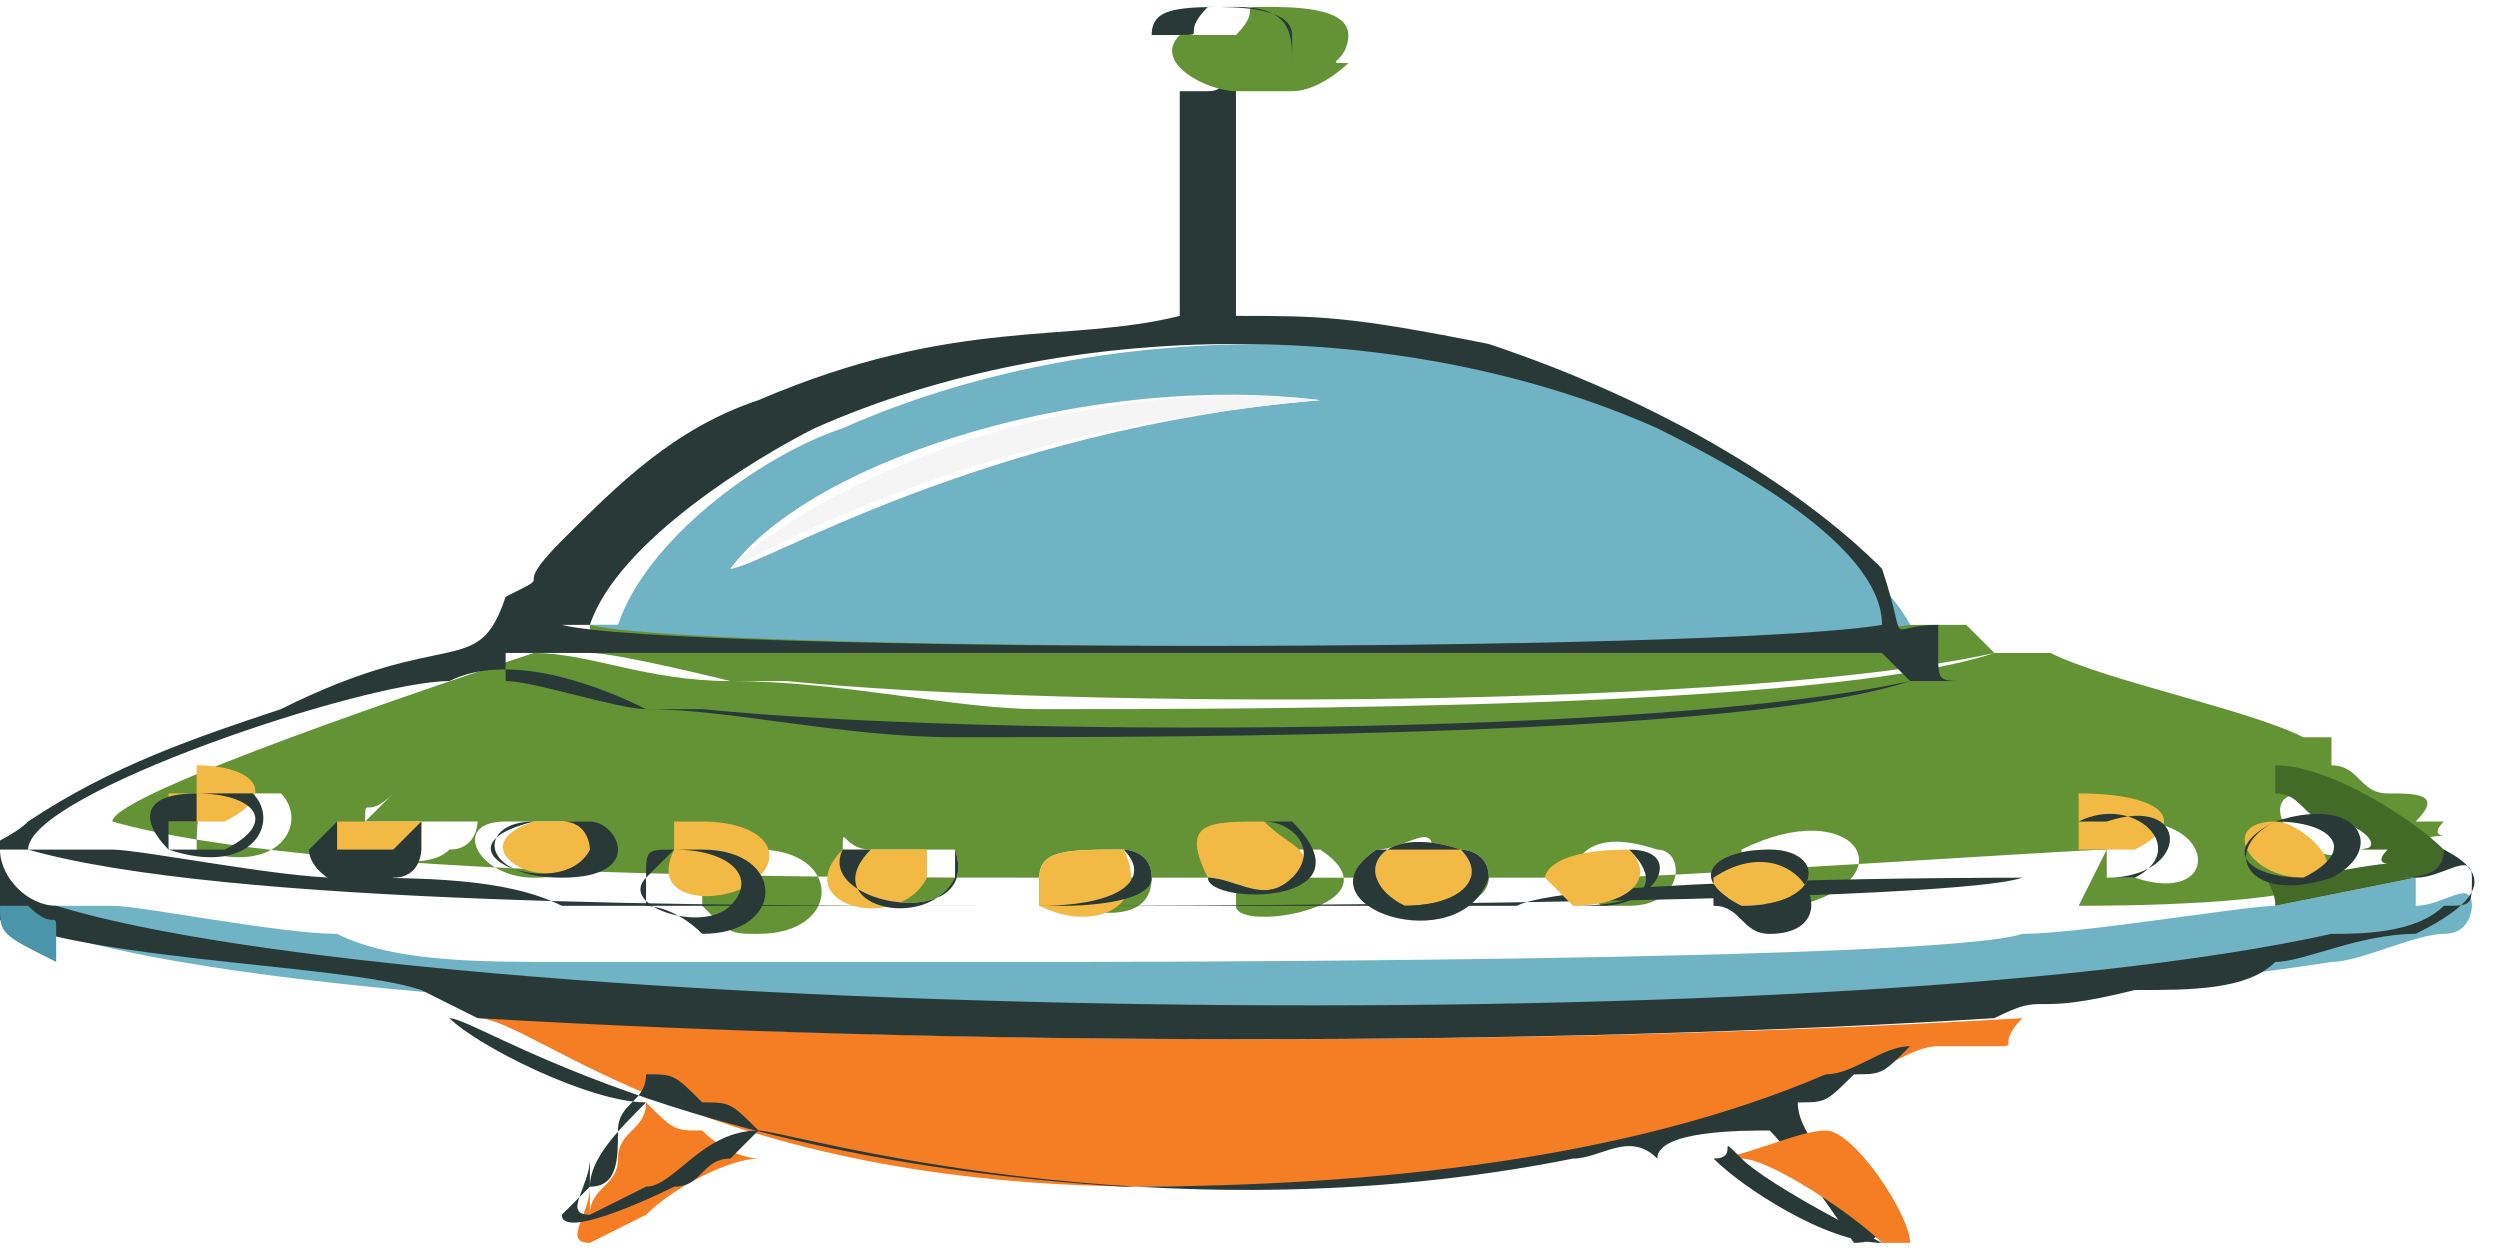 <?xml version="1.0" encoding="UTF-8"?>
<!DOCTYPE svg PUBLIC "-//W3C//DTD SVG 1.1//EN" "http://www.w3.org/Graphics/SVG/1.1/DTD/svg11.dtd">
<!-- Creator: CorelDRAW X6 -->
<svg xmlns="http://www.w3.org/2000/svg" xml:space="preserve" width="5.079mm" height="2.539mm" version="1.1" style="shape-rendering:geometricPrecision; text-rendering:geometricPrecision; image-rendering:optimizeQuality; fill-rule:evenodd; clip-rule:evenodd"
viewBox="0 0 89 44"
 xmlns:xlink="http://www.w3.org/1999/xlink">
 <defs>
  <style type="text/css">
   <![CDATA[
    .fil3 {fill:#293938}
    .fil5 {fill:#436A27}
    .fil7 {fill:#4B95AB}
    .fil0 {fill:#649335}
    .fil1 {fill:#70B3C5}
    .fil6 {fill:#F3B945}
    .fil2 {fill:#F57E25}
    .fil4 {fill:whitesmoke}
   ]]>
  </style>
 </defs>
 <g id="Layer_x0020_1">
  <g id="_1001775568">
   <path class="fil0" d="M52 30c0,0 0,0 0,0 0,0 1,0 1,1 0,2 -7,1 -4,-1 1,0 2,-1 2,0 1,0 1,0 1,0zm-12 0c0,0 1,0 1,1 0,2 -3,1 -3,1 -1,0 0,0 -1,0 0,0 0,0 0,0l0 -1c0,-1 1,-1 3,-1l0 0zm22 0c4,-2 6,1 2,2 -1,0 -2,0 -2,-1l0 -1zm-3 0c1,0 1,2 -1,2 -2,0 0,0 -1,0 0,0 0,0 0,0l-1 -1c0,0 0,-2 3,-1zm-13 0l1 0c3,2 -3,3 -3,2 0,-1 0,-2 2,-2zm-15 0c0,0 0,0 0,0 0,0 0,0 0,0 1,0 1,0 2,0 0,0 1,0 1,0 0,0 0,0 0,1l0 -1c1,3 -5,2 -4,0 0,-1 0,0 1,0zm-6 0c0,0 0,0 0,0l1 0c0,0 -1,0 1,0 3,0 3,3 0,3 -1,0 -1,0 -2,-1 0,0 0,0 0,-1 0,-1 0,0 1,-1zm44 -1l0 0zm-50 0l1 0c2,0 2,2 -1,2 -2,0 -3,-2 -1,-2zm56 0c0,0 0,0 1,0 3,0 3,3 0,2 -2,0 -1,0 -1,0 0,0 0,0 0,-1 0,0 0,0 0,0l0 0zm-62 0c2,0 1,0 3,0 0,0 0,0 1,0 0,0 0,1 -1,1 -1,1 -4,0 -3,-1 0,-1 0,0 1,-1zm69 -1c2,-1 4,2 2,2 -2,1 -4,-2 -2,-2zm-74 0c0,0 -1,0 1,0 0,0 1,0 1,0 1,1 0,3 -3,2 0,-1 0,-2 1,-2zm66 4c1,0 8,0 9,-1 0,-1 -1,0 1,-1 5,-1 2,0 3,-1l-1 0c1,-1 0,-1 -1,-1 -1,0 -1,-1 -2,-1l0 -1c0,0 0,0 0,0l-1 0c-2,-1 -7,-2 -9,-3 -1,0 0,0 -2,0 -9,2 -33,2 -43,1 -1,0 -1,0 -2,0 4,0 8,1 11,1 8,0 28,0 34,-2l-1 -1c-1,0 -4,0 -6,0 -7,0 -24,0 -31,0 -4,0 -8,0 -12,0l0 0c0,0 0,0 0,0 0,0 0,0 0,1 1,0 5,1 5,1 -3,0 -5,-1 -7,-1 -3,1 -15,5 -15,6 7,2 25,2 34,2 6,0 13,0 19,0 2,0 17,-1 18,-1z"/>
   <path class="fil1" d="M26 20c3,-4 13,-7 21,-6 -12,1 -20,6 -21,6zm-5 2c4,1 41,1 47,0 -1,-2 -6,-6 -8,-7 -9,-4 -21,-4 -30,0 -3,1 -7,4 -8,7z"/>
   <path class="fil2" d="M17 36c2,0 8,6 24,6 9,0 17,-1 25,-4 1,0 2,-1 3,-1 0,0 0,0 0,0 0,0 0,0 0,0 1,0 0,0 1,0 1,0 0,0 1,0 1,0 0,0 1,-1 0,0 0,0 0,0 -17,1 -38,1 -54,0 0,0 0,0 0,0z"/>
   <path class="fil1" d="M86 31l-5 1c-1,0 -7,1 -9,1 -3,1 -33,1 -35,1 -6,0 -12,0 -17,0 -3,0 -6,0 -8,-1 -2,0 -7,-1 -8,-1l-3 0c1,1 1,0 1,1 13,4 62,4 81,1 1,0 3,-1 4,-1 1,0 1,-1 1,-1 0,-1 -1,0 -2,0z"/>
   <path class="fil3" d="M21 22c1,-3 6,-6 8,-7 9,-4 21,-4 30,0 2,1 8,4 8,7 -6,1 -43,1 -47,0zm-4 14c0,-1 0,0 0,0 17,1 38,1 54,0 0,0 0,0 0,0 2,-1 1,0 5,-1 2,0 4,0 5,-1 1,0 3,-1 5,-1 2,-1 3,-2 1,-3 -1,0 -1,0 -2,1l1 0c1,0 2,-1 2,0 0,1 0,1 -1,1 -1,1 -3,1 -4,1 -18,4 -68,3 -81,-1 -1,0 -2,-1 -2,-2 1,0 1,0 2,0 1,0 1,0 2,0 1,0 6,1 8,1 3,0 6,0 8,1 6,0 12,0 17,0 2,0 32,0 35,-1 -1,0 -16,0 -18,1 -6,0 -13,0 -19,0 -9,0 -27,0 -34,-2 0,-2 12,-6 15,-6 2,-1 5,0 7,1 -1,0 -4,-1 -5,-1 0,-1 0,0 0,-1 0,0 0,0 0,0l0 0c4,0 8,0 12,0 8,0 24,0 31,0 2,0 4,0 6,0l1 1c-6,2 -26,2 -34,2 -4,0 -8,-1 -11,-1 0,0 0,0 2,0 10,1 34,1 43,-1 2,0 1,0 2,0 -1,0 -1,0 -1,-1 0,0 0,-1 0,-1 -2,0 -1,1 -2,-2 -3,-3 -8,-6 -14,-8 -5,-1 -6,-1 -9,-1l0 -8c-1,-1 0,0 -1,0 -2,0 0,0 -1,0l0 8c-4,1 -8,0 -15,3 -3,1 -5,3 -7,5 -2,2 0,1 -2,2 -1,3 -2,1 -8,4 -3,1 -6,2 -9,4 -1,1 -3,1 -2,3 3,2 13,2 16,3 0,0 0,0 0,0 0,0 0,0 0,0z"/>
   <path class="fil4" d="M26 20c2,-1 9,-5 21,-6 -9,-1 -18,3 -21,6z"/>
   <path class="fil3" d="M21 42c1,0 1,-1 1,-2 0,-1 1,-1 1,-2 1,0 1,0 2,1 1,0 1,0 2,1 1,0 14,4 29,1 1,0 2,-1 3,0 0,-1 3,-1 4,-1l0 0c1,1 3,4 3,4l-1 0c0,0 -1,0 1,0 2,0 0,-2 0,-2 -1,-1 -2,-2 -2,-3 1,0 1,0 2,-1 1,0 1,0 2,-1 -1,0 -2,1 -3,1 -7,3 -16,4 -25,4 -16,-1 -23,-6 -24,-6 1,1 5,3 7,3 -1,1 -2,2 -2,3z"/>
   <path class="fil2" d="M21 42c0,1 -1,2 0,2 0,0 2,-1 2,-1 1,-1 3,-2 4,-2 0,0 -1,0 -2,-1 -1,0 -1,0 -2,-1 0,1 -1,1 -1,2 0,1 -1,1 -1,2z"/>
   <path class="fil2" d="M61 41l0 0c1,0 0,0 1,0 1,0 4,2 5,3l1 0c0,-1 -2,-4 -3,-4l0 0c-1,0 -3,1 -4,1z"/>
   <path class="fil0" d="M42 1c-1,1 1,2 2,2 0,0 -1,0 1,0 1,0 0,0 1,0 1,0 2,-1 2,-1 -1,0 0,0 0,-1 0,-1 -2,-1 -3,-1 -1,0 0,0 -1,1z"/>
   <path class="fil5" d="M81 32l5 -1 -1 0c1,0 2,0 2,-1 -1,-1 -4,-3 -6,-3l0 1c1,0 1,1 2,1 1,0 2,1 1,1l1 0c-1,1 2,0 -3,1 -2,0 -1,0 -1,1z"/>
   <path class="fil6" d="M52 30c-1,0 0,0 0,0 -3,-1 -4,1 -2,2 2,0 3,-1 2,-2z"/>
   <path class="fil6" d="M43 31c1,0 2,1 3,0 1,-1 0,-1 -1,-2 -2,0 -3,0 -2,2z"/>
   <path class="fil6" d="M30 30c-2,2 2,3 3,1 0,0 0,0 0,-1 0,0 -1,0 -1,0 -1,0 -1,0 -2,0 0,0 0,0 0,0 0,0 0,0 0,0z"/>
   <path class="fil6" d="M37 32c2,1 4,0 3,-2l0 0c-2,0 -3,0 -3,1l0 1c0,0 0,0 0,0z"/>
   <path class="fil6" d="M62 32c3,0 3,-2 1,-2 -2,0 -3,1 -1,2z"/>
   <path class="fil6" d="M24 30c-1,2 2,2 3,1 1,-1 0,-2 -2,-2l-1 0c0,0 0,0 0,0z"/>
   <path class="fil6" d="M20 29l-1 0c-3,1 1,3 2,1 0,-1 0,-1 -1,-1z"/>
   <path class="fil6" d="M56 32c2,0 3,-1 2,-2 -3,0 -3,1 -3,1l1 1c0,0 0,0 0,0z"/>
   <path class="fil6" d="M12 29l0 1c1,1 2,1 3,0 0,-1 0,-1 0,-1 -2,0 0,0 -3,0z"/>
   <path class="fil6" d="M74 29l0 0c0,0 0,0 0,0 0,0 0,0 0,1l2 0c2,-1 1,-2 -2,-2z"/>
   <path class="fil6" d="M7 28l-1 0c0,0 0,0 0,0 0,0 0,1 0,1l2 0c2,-1 1,-2 -1,-2z"/>
   <path class="fil6" d="M81 29c-2,0 -1,2 1,2 2,0 0,-2 -1,-2z"/>
   <path class="fil3" d="M52 30c1,1 0,2 -2,2 -2,-1 -1,-3 2,-2 0,0 1,0 -1,0 -1,0 -2,0 -2,0 -3,2 3,4 4,1 0,-1 -1,-1 -1,-1z"/>
   <path class="fil3" d="M62 32c-2,-1 -1,-2 1,-2 2,0 2,2 -1,2zm-1 0c1,0 1,1 2,1 3,0 1,-4 -2,-2l0 1z"/>
   <path class="fil3" d="M81 29c2,0 3,1 1,2 -2,0 -3,-1 -1,-2zm0 0c-2,1 -1,3 2,2 2,-1 1,-3 -2,-2z"/>
   <path class="fil3" d="M21 42c0,0 -1,1 -1,1 0,1 4,-1 4,-1 1,0 1,-1 2,-1 1,-1 1,-1 1,-1 -2,0 -3,2 -4,2 0,0 -2,1 -2,1 -1,0 0,-1 0,-2z"/>
   <path class="fil7" d="M2 33c0,-1 0,0 -1,-1l3 0c-1,0 0,0 -2,0 -1,0 -1,0 -2,0 0,1 0,1 2,2z"/>
   <path class="fil3" d="M7 28c2,0 3,1 1,2l-2 0c0,0 0,-1 0,-1 0,0 0,0 0,0l1 0zm0 0c-2,0 -2,1 -1,2 3,1 4,-1 3,-2 0,0 0,0 -1,0 -1,0 -1,0 -1,0z"/>
   <path class="fil3" d="M24 30c-1,0 -1,0 -1,1 0,0 0,0 0,1 0,0 1,0 2,1 3,0 3,-3 0,-3 -1,0 -1,0 -1,0 2,0 3,1 2,2 -1,1 -4,0 -3,-1z"/>
   <path class="fil3" d="M42 1c1,0 0,0 1,-1 1,0 3,0 3,1 0,1 0,0 0,1 0,-1 0,-2 -2,-2 -2,0 -3,0 -3,1z"/>
   <path class="fil3" d="M20 29c1,0 1,1 1,1 -1,2 -6,0 -2,-1 -2,0 -2,2 1,2 3,0 2,-2 1,-2z"/>
   <path class="fil3" d="M74 29c2,-1 4,1 2,2l-2 0c0,0 -1,0 1,0 3,0 3,-3 0,-2 -1,0 -1,0 -1,0z"/>
   <path class="fil3" d="M34 31c-1,2 -5,1 -3,-1 0,0 0,0 -1,0 -1,2 5,3 4,0l0 1z"/>
   <path class="fil3" d="M15 29c0,1 0,1 0,1 -2,0 -2,0 -3,0l0 -1c0,0 0,0 -1,1 0,1 2,2 3,1 1,0 1,-1 1,-1 0,0 0,0 -1,0z"/>
   <path class="fil3" d="M67 44c0,0 -4,-2 -5,-3 -1,-1 0,0 -1,0 1,1 4,3 6,3z"/>
   <path class="fil3" d="M43 31c0,1 6,1 3,-2l-1 0c1,0 2,1 1,2 -1,1 -2,0 -3,0z"/>
   <path class="fil3" d="M37 32c0,0 0,0 1,0 0,0 3,0 3,-1 0,-1 -1,-1 -1,-1 1,1 0,2 -3,2z"/>
   <path class="fil3" d="M56 32c0,0 -1,0 1,0 2,0 3,-2 1,-2 1,1 1,2 -2,2z"/>
   <path class="fil3" d="M69 38c1,0 1,0 1,0 0,0 0,0 0,0 0,0 0,0 0,0 -1,0 0,0 -1,0 0,0 0,0 0,0 -1,0 0,0 0,0z"/>
   <line class="fil6" x1="69" y1="29" x2="69" y2= "29" />
   <path class="fil3" d="M69 29l0 0zm0 0l0 0z"/>
  </g>
 </g>
</svg>

